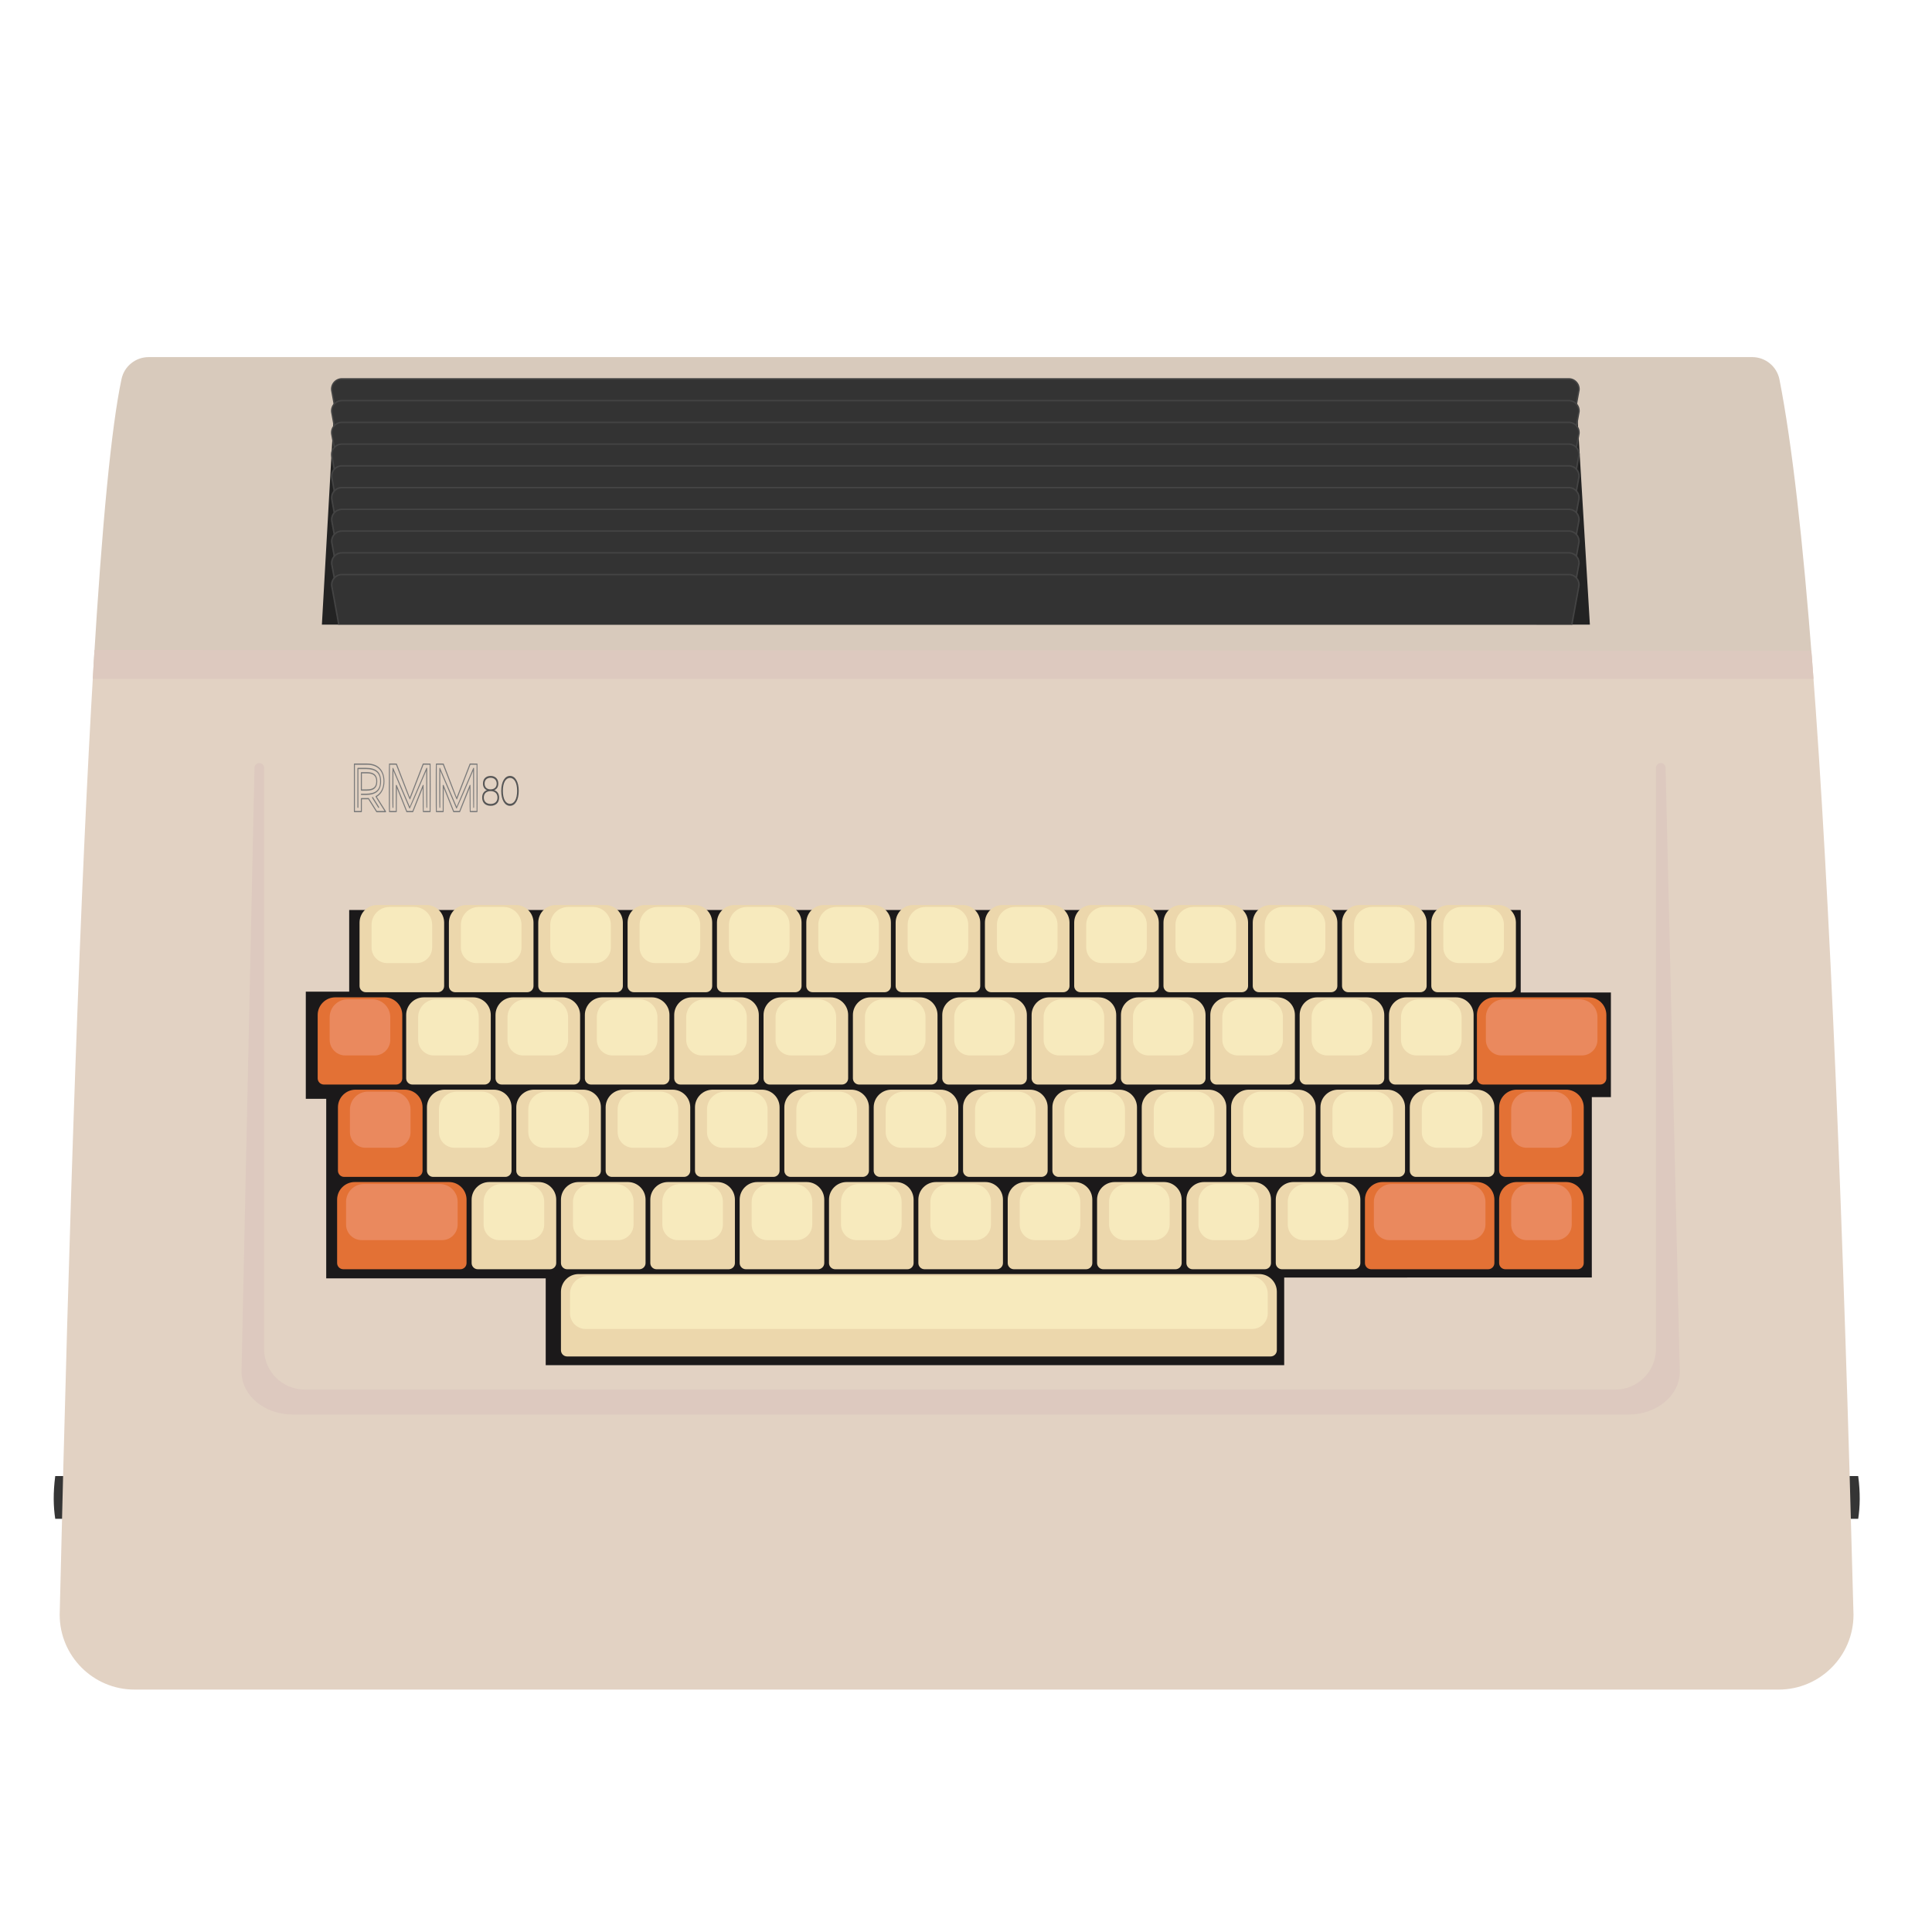 <svg xmlns="http://www.w3.org/2000/svg" viewBox="0 0 1000 1000"><defs><style>.cls-1{fill:#333;stroke:#444;stroke-miterlimit:10;stroke-width:.75px}.cls-6{fill:#e37135}.cls-8{fill:#ecd7ac}.cls-9{fill:#ea895e}.cls-11{fill:#f7eabd}</style></defs><g id="Body"><path d="M961.8 786.12h-5.38v-22.11h5.38c1.14 8.71.96 15.88 0 22.11m-933.21 0h5.38v-22.11h-5.38c-1.14 8.71-.96 15.88 0 22.11" style="fill:#353535"/><path d="M938.11 343.95c9.26 120.79 16.01 291.37 21.26 491.82 0 21.41-17.36 38.76-38.76 38.76H69.65c-21.41 0-38.76-17.36-38.76-38.76 4.99-211.9 10.78-379.09 17.57-491.83" style="fill:#e2d2c3"/><path d="M48.45 343.94c4.39-72.94 9.19-123.08 14.46-147.78 1.41-6.62 7.29-11.33 14.06-11.33h829.96c6.87 0 12.79 4.85 14.12 11.59 6.5 33.07 12.13 83.25 17.06 147.53" style="fill:#d8cabc"/><path d="M134.21 397.45 127.51 710c0 10.86 10.74 19.66 23.98 19.66h691.49c13.24 0 23.98-8.8 23.98-19.66l-7.35-312.55V698.2c0 12.99-10.53 23.53-23.53 23.53H157.73c-12.99 0-23.53-10.53-23.53-23.53V397.45Z" style="stroke:#ddc9bf;stroke-linejoin:round;stroke-width:5px;fill:#ddc9bf"/><path d="m937.56 336.85-888.65-.41-.9 14.94h890.66z" style="fill:#ddc9bf"/><path d="M822.92 323.31H166.61l6.66-118.02h642.6z" style="fill:#232323"/><path d="m175.36 222.03-3.58-19.69a5.28 5.28 0 0 1 5.2-6.23H812c3.09 0 5.53 2.65 5.27 5.73l-3.69 20.2" class="cls-1"/><path d="m175.36 233.28-3.58-19.69a5.28 5.28 0 0 1 5.2-6.23H812c3.09 0 5.53 2.65 5.27 5.73l-3.69 20.2" class="cls-1"/><path d="m175.36 244.53-3.58-19.69a5.28 5.28 0 0 1 5.2-6.23H812c3.09 0 5.53 2.65 5.27 5.73l-3.69 20.2" class="cls-1"/><path d="m175.36 255.79-3.58-19.69a5.28 5.28 0 0 1 5.2-6.23H812c3.09 0 5.53 2.65 5.27 5.73l-3.69 20.2" class="cls-1"/><path d="m175.36 267.04-3.58-19.69a5.28 5.28 0 0 1 5.2-6.23H812c3.09 0 5.53 2.65 5.27 5.73l-3.69 20.2" class="cls-1"/><path d="m175.36 278.3-3.58-19.69a5.28 5.28 0 0 1 5.2-6.23H812c3.09 0 5.53 2.65 5.27 5.73l-3.69 20.2" class="cls-1"/><path d="m175.36 289.55-3.58-19.69a5.28 5.28 0 0 1 5.2-6.23H812c3.09 0 5.53 2.65 5.27 5.73l-3.69 20.2" class="cls-1"/><path d="m175.36 300.8-3.58-19.69a5.28 5.28 0 0 1 5.2-6.23H812c3.09 0 5.53 2.65 5.27 5.73l-3.69 20.2" class="cls-1"/><path d="m175.36 312.06-3.58-19.69a5.28 5.28 0 0 1 5.2-6.23H812c3.09 0 5.53 2.65 5.27 5.73l-3.69 20.2" class="cls-1"/><path d="m175.36 323.31-3.58-19.69a5.28 5.28 0 0 1 5.2-6.23H812c3.09 0 5.53 2.65 5.27 5.73l-3.69 20.2" class="cls-1"/></g><g id="Layer_4" data-name="Layer 4"><path d="M194.98 420.41c-.09 0-.15-.04-.2-.11l-4.16-6.63-.76.04h-2.56v6.38c0 .18-.12.32-.26.32h-3.6c-.15 0-.26-.14-.26-.32V395.5c0-.18.12-.32.26-.32h6.42c6.66 0 9.13 4.33 9.13 9.27 0 3.43-1.31 6.35-3.95 7.97l4.74 7.5.06.18c0 .18-.12.32-.26.32h-4.59Zm-.52-7.93-.03-.07-.03-.14c0-.11.06-.22.15-.25 2.67-1.48 3.95-4.22 3.95-7.57 0-2.45-.64-4.62-2.01-6.13-1.4-1.55-3.55-2.49-6.63-2.49h-6.16v23.94h3.08v-6.38c0-.18.12-.32.26-.32h2.82c.29 0 .58 0 .87-.04.09 0 .17.04.2.14l4.16 6.6h3.92l-4.56-7.28Zm-9.48 5.37v-20.12c0-.18.12-.32.26-.32h4.04c5.38 0 7.96 2.2 7.96 7.03s-2.59 7.03-7.96 7.03h-2.24c-.15 0-.26-.14-.26-.32s.12-.32.26-.32h2.24c5.23 0 7.47-2.02 7.47-6.38s-2.27-6.38-7.47-6.38h-3.78v19.79c0 .18-.12.32-.26.32s-.26-.14-.26-.32Zm2.06-8.62c-.15 0-.26-.14-.26-.32v-8.94c0-.18.12-.32.26-.32h2.82c3.69 0 5.41 1.55 5.41 4.8s-1.71 4.8-5.41 4.8h-2.82Zm7.71-4.79c0-2.85-1.48-4.15-4.88-4.15h-2.56v8.29h2.56c3.4 0 4.88-1.3 4.88-4.15Zm1.04 13.63-3.17-5.08c-.03-.07-.06-.14-.06-.22s.03-.14.09-.22.12-.07.17-.07c.09 0 .15.04.2.11l3.17 5.08c.03.07.06.14.06.22s-.03.14-.09.22c-.06.04-.12.07-.17.07s-.15-.04-.2-.11m23.03-22.72c.06-.11.15-.18.23-.18 2.47 0 3.75.04 3.81.07.03.07.06 4.25.06 12.55s-.03 12.48-.06 12.51c-.06.07-.73.11-2.01.11s-1.92-.04-1.95-.11c-.06-.04-.09-4.18-.09-12.37l-4.94 12.3c-.03.11-.12.18-.23.18h-3.08c-.09 0-.17-.07-.23-.18l-4.91-12.3c0 8.19-.03 12.33-.06 12.37-.06.07-.73.11-2.01.11s-1.95-.04-1.98-.11c-.06-.04-.09-4.22-.09-12.51s.03-12.48.09-12.55c.03-.04.7-.07 1.98-.07s1.95.04 2.01.07c0 .04 2.27 5.88 6.74 17.49l6.71-17.38Zm3.6.47h-3.2l-6.89 17.81c-.06.11-.15.14-.23.18-.12 0-2.5-5.99-7.12-17.99h-3.17v23.94h3.08v-13.2c0-.18.09-.29.26-.32.09 0 .17.07.23.18l5.32 13.34h2.79l5.32-13.34c.09-.11.15-.18.23-.18s.15.04.2.07c.03.07.06 4.54.06 13.45h3.11v-23.94Zm-10.55 22.54L203.61 399v18.86c0 .22-.09.32-.26.32-.09 0-.15-.04-.17-.11-.06-.04-.09-3.46-.09-10.28s.03-10.24.09-10.31c.03-.04.09-.07.17-.07.12.04.2.11.23.22l8.52 19.9c5.73-13.34 8.58-20.01 8.6-20.05.03 0 .06-.04.09-.07.15 0 .23.04.26.07.03.07.03.11.06.11v20.26c0 .22-.09.32-.26.32-.06 0-.12-.04-.15-.11-.06-.04-.09-6.42-.09-19.07-5.55 13.02-8.4 19.51-8.49 19.54-.09 0-.17-.07-.26-.18Zm31.22-23.01c.06-.11.15-.18.23-.18 2.47 0 3.75.04 3.81.07.03.07.06 4.25.06 12.55s-.03 12.48-.06 12.51c-.06.07-.73.11-2.01.11s-1.92-.04-1.95-.11c-.06-.04-.09-4.18-.09-12.37l-4.94 12.3c-.03.11-.12.18-.23.18h-3.08c-.09 0-.17-.07-.23-.18l-4.91-12.3c0 8.19-.03 12.33-.06 12.37-.06.07-.73.11-2.01.11s-1.95-.04-1.98-.11c-.06-.04-.09-4.22-.09-12.51s.03-12.48.09-12.55c.03-.04.7-.07 1.98-.07s1.95.04 2.01.07c0 .04 2.27 5.88 6.74 17.49l6.71-17.38Zm3.6.47h-3.2l-6.89 17.81c-.06.11-.15.14-.23.18-.12 0-2.5-5.99-7.12-17.99h-3.17v23.94h3.08v-13.2c0-.18.09-.29.26-.32.09 0 .17.07.23.18l5.32 13.34h2.79l5.32-13.34c.09-.11.15-.18.23-.18s.15.04.2.07c.03.07.06 4.54.06 13.45h3.11v-23.94Zm-10.55 22.54L227.88 399v18.86c0 .22-.09.32-.26.32-.09 0-.15-.04-.17-.11-.06-.04-.09-3.46-.09-10.28s.03-10.24.09-10.31c.03-.04.09-.07.17-.07.12.04.2.11.23.22l8.52 19.9c5.73-13.34 8.58-20.01 8.6-20.05.03 0 .06-.04.09-.07.15 0 .23.04.26.07.03.07.03.11.06.11v20.26c0 .22-.09.32-.26.32-.06 0-.12-.04-.15-.11-.06-.04-.09-6.42-.09-19.07-5.55 13.02-8.4 19.51-8.49 19.54-.09 0-.17-.07-.26-.18Z" style="fill:#7a7a7a"/><path d="M258.34 412.79c0 2.66-1.67 4.29-4.4 4.29s-4.37-1.63-4.37-4.29c0-1.92.89-3.25 2.46-3.79-1.32-.57-2.05-1.76-2.05-3.44 0-2.44 1.55-3.94 3.95-3.94s3.99 1.5 3.99 3.94c0 1.68-.74 2.88-2.08 3.44 1.59.54 2.5 1.9 2.5 3.79m-.84 0c0-2.03-1.32-3.31-3.56-3.31s-3.52 1.29-3.52 3.31 1.29 3.33 3.52 3.33 3.56-1.29 3.56-3.33m-3.56-4.23c1.97 0 3.14-1.15 3.14-2.96s-1.22-3.03-3.14-3.03-3.11 1.15-3.11 3.01 1.14 2.99 3.11 2.99Zm5.5.79c0-4.77 1.87-7.74 4.53-7.74s4.53 2.96 4.53 7.74-1.87 7.74-4.53 7.74-4.53-2.96-4.53-7.74m8.22 0c0-4.25-1.51-6.71-3.69-6.71s-3.69 2.46-3.69 6.71 1.5 6.71 3.69 6.71 3.69-2.46 3.69-6.71" style="fill:#565656"/><path d="M180.74 471h606.38v42.71h46.68v54.17h-9.88v93.36H664.7v45.36H282.46v-44.92H168.85v-92.92h-10.57v-55.49h22.46z" style="fill:#1b191a"/></g><g id="Keys"><path d="M496.83 516.22h25.54c5.04 0 9.13 4.09 9.13 9.13v32.8c0 1.77-1.44 3.21-3.21 3.21h-37.37c-1.77 0-3.21-1.44-3.21-3.21v-32.8c0-5.04 4.09-9.13 9.13-9.13Z" class="cls-8"/><path d="M503.17 517.24h12.85c5.11 0 9.26 4.15 9.26 9.26v11.72c0 4.46-3.62 8.08-8.08 8.08H502c-4.46 0-8.08-3.62-8.08-8.08V526.5c0-5.11 4.15-9.26 9.26-9.26Z" class="cls-11"/><path d="M543.08 516.22h25.54c5.04 0 9.13 4.09 9.13 9.13v32.8c0 1.77-1.44 3.21-3.21 3.21h-37.37c-1.77 0-3.21-1.44-3.21-3.21v-32.8c0-5.04 4.09-9.13 9.13-9.13Z" class="cls-8"/><path d="M549.42 517.24h12.85c5.11 0 9.26 4.15 9.26 9.26v11.72c0 4.46-3.62 8.08-8.08 8.08h-15.2c-4.46 0-8.08-3.62-8.08-8.08V526.5c0-5.11 4.15-9.26 9.26-9.26Z" class="cls-11"/><path d="M589.32 516.22h25.54c5.04 0 9.13 4.09 9.13 9.13v32.8c0 1.77-1.44 3.21-3.21 3.21h-37.37c-1.77 0-3.21-1.44-3.21-3.21v-32.8c0-5.04 4.09-9.13 9.13-9.13Z" class="cls-8"/><path d="M595.67 517.24h12.85c5.11 0 9.26 4.15 9.26 9.26v11.72c0 4.46-3.62 8.08-8.08 8.08h-15.2c-4.46 0-8.08-3.62-8.08-8.08V526.5c0-5.11 4.15-9.26 9.26-9.26Z" class="cls-11"/><path d="M635.57 516.22h25.54c5.04 0 9.13 4.09 9.13 9.13v32.8c0 1.77-1.44 3.21-3.21 3.21h-37.37c-1.77 0-3.21-1.44-3.21-3.21v-32.8c0-5.04 4.09-9.13 9.13-9.13Z" class="cls-8"/><path d="M641.92 517.24h12.85c5.11 0 9.26 4.15 9.26 9.26v11.72c0 4.46-3.62 8.08-8.08 8.08h-15.2c-4.46 0-8.08-3.62-8.08-8.08V526.5c0-5.11 4.15-9.26 9.26-9.26Z" class="cls-11"/><path d="M311.84 516.22h25.54c5.04 0 9.13 4.09 9.13 9.13v32.8c0 1.77-1.44 3.21-3.21 3.21h-37.37c-1.77 0-3.21-1.44-3.21-3.21v-32.8c0-5.04 4.09-9.13 9.13-9.13Z" class="cls-8"/><path d="M318.18 517.24h12.85c5.11 0 9.26 4.15 9.26 9.26v11.72c0 4.46-3.62 8.08-8.08 8.08h-15.2c-4.46 0-8.08-3.62-8.08-8.08V526.5c0-5.11 4.15-9.26 9.26-9.26Z" class="cls-11"/><path d="M358.09 516.22h25.54c5.04 0 9.13 4.09 9.13 9.13v32.8c0 1.77-1.44 3.21-3.21 3.21h-37.37c-1.77 0-3.21-1.44-3.21-3.21v-32.8c0-5.04 4.09-9.13 9.13-9.13Z" class="cls-8"/><path d="M364.43 517.24h12.85c5.11 0 9.26 4.15 9.26 9.26v11.72c0 4.46-3.62 8.08-8.08 8.08h-15.2c-4.46 0-8.08-3.62-8.08-8.08V526.5c0-5.11 4.15-9.26 9.26-9.26Z" class="cls-11"/><path d="M219.35 516.22h25.54c5.04 0 9.13 4.09 9.13 9.13v32.8c0 1.77-1.44 3.21-3.21 3.21h-37.37c-1.77 0-3.21-1.44-3.21-3.21v-32.8c0-5.04 4.09-9.13 9.13-9.13Z" class="cls-8"/><path d="M225.69 517.24h12.85c5.11 0 9.26 4.15 9.26 9.26v11.72c0 4.46-3.62 8.08-8.08 8.08h-15.2c-4.46 0-8.08-3.62-8.08-8.08V526.5c0-5.11 4.15-9.26 9.26-9.26Z" class="cls-11"/><path d="M173.55 516.22h25.54c5.04 0 9.13 4.09 9.13 9.13v32.8c0 1.77-1.44 3.21-3.21 3.21h-37.37c-1.77 0-3.21-1.44-3.21-3.21v-32.8c0-5.04 4.09-9.13 9.13-9.13Z" class="cls-6"/><path d="M179.89 517.24h12.85c5.11 0 9.26 4.15 9.26 9.26v11.72c0 4.46-3.62 8.08-8.08 8.08h-15.2c-4.46 0-8.08-3.62-8.08-8.08V526.5c0-5.11 4.15-9.26 9.26-9.26Z" class="cls-9"/><path d="M184.04 564.02h25.54c5.04 0 9.13 4.09 9.13 9.13v32.8c0 1.77-1.44 3.21-3.21 3.21h-37.37c-1.77 0-3.21-1.44-3.21-3.21v-32.8c0-5.04 4.09-9.13 9.13-9.13Z" class="cls-6"/><path d="M190.38 565.03h12.85c5.11 0 9.26 4.15 9.26 9.26v11.72c0 4.46-3.62 8.08-8.08 8.08h-15.2c-4.46 0-8.08-3.62-8.08-8.08v-11.72c0-5.11 4.15-9.26 9.26-9.26Z" class="cls-9"/><path d="M785.07 564.02h25.54c5.04 0 9.13 4.09 9.13 9.13v32.8c0 1.77-1.44 3.21-3.21 3.21h-37.37c-1.77 0-3.21-1.44-3.21-3.21v-32.8c0-5.04 4.09-9.13 9.13-9.13Z" class="cls-6"/><path d="M791.42 565.03h12.85c5.11 0 9.26 4.15 9.26 9.26v11.72c0 4.46-3.62 8.08-8.08 8.08h-15.2c-4.46 0-8.08-3.62-8.08-8.08v-11.72c0-5.11 4.15-9.26 9.26-9.26Z" class="cls-9"/><path d="M785.07 611.82h25.54c5.04 0 9.13 4.09 9.13 9.13v32.8c0 1.77-1.44 3.21-3.21 3.21h-37.37c-1.77 0-3.21-1.44-3.21-3.21v-32.8c0-5.04 4.09-9.13 9.13-9.13Z" class="cls-6"/><path d="M791.42 612.83h12.85c5.11 0 9.26 4.15 9.26 9.26v11.72c0 4.46-3.62 8.08-8.08 8.08h-15.2c-4.46 0-8.08-3.62-8.08-8.08v-11.72c0-5.11 4.15-9.26 9.26-9.26Z" class="cls-9"/><path d="M715.61 611.82h48.75c5.04 0 9.13 4.09 9.13 9.13v32.8c0 1.77-1.44 3.21-3.21 3.21H709.7c-1.77 0-3.21-1.44-3.21-3.21v-32.8c0-5.04 4.09-9.13 9.13-9.13Z" class="cls-6"/><path d="M720.36 612.83h39.25c5.11 0 9.26 4.15 9.26 9.26v11.72c0 4.46-3.62 8.08-8.08 8.08h-41.6c-4.46 0-8.08-3.62-8.08-8.08v-11.72c0-5.11 4.15-9.26 9.26-9.26Z" class="cls-9"/><path d="M183.61 611.82h48.75c5.04 0 9.13 4.09 9.13 9.13v32.8c0 1.77-1.44 3.21-3.21 3.21H177.7c-1.77 0-3.21-1.44-3.21-3.21v-32.8c0-5.04 4.09-9.13 9.13-9.13Z" class="cls-6"/><path d="M188.37 612.83h39.25c5.11 0 9.26 4.15 9.26 9.26v11.72c0 4.46-3.62 8.08-8.08 8.08h-41.6c-4.46 0-8.08-3.62-8.08-8.08v-11.72c0-5.11 4.15-9.26 9.26-9.26Z" class="cls-9"/><path d="M773.57 516.22h48.75c5.04 0 9.13 4.09 9.13 9.13v32.8c0 1.77-1.44 3.21-3.21 3.21h-60.58c-1.77 0-3.21-1.44-3.21-3.21v-32.8c0-5.04 4.09-9.13 9.13-9.13Z" class="cls-6"/><path d="M778.33 517.24h39.25c5.11 0 9.26 4.15 9.26 9.26v11.72c0 4.46-3.62 8.08-8.08 8.08h-41.6c-4.46 0-8.08-3.62-8.08-8.08V526.5c0-5.11 4.15-9.26 9.26-9.26Z" class="cls-9"/><path d="M265.59 516.22h25.54c5.04 0 9.13 4.09 9.13 9.13v32.8c0 1.77-1.44 3.21-3.21 3.21h-37.37c-1.77 0-3.21-1.44-3.21-3.21v-32.8c0-5.04 4.09-9.13 9.13-9.13Z" class="cls-8"/><path d="M271.94 517.24h12.85c5.11 0 9.26 4.15 9.26 9.26v11.72c0 4.46-3.62 8.08-8.08 8.08h-15.2c-4.46 0-8.08-3.62-8.08-8.08V526.5c0-5.11 4.15-9.26 9.26-9.26Z" class="cls-11"/><path d="M404.33 516.22h25.54c5.04 0 9.13 4.09 9.13 9.13v32.8c0 1.77-1.44 3.21-3.21 3.21h-37.37c-1.77 0-3.21-1.44-3.21-3.21v-32.8c0-5.04 4.09-9.13 9.13-9.13Z" class="cls-8"/><path d="M410.68 517.24h12.85c5.11 0 9.26 4.15 9.26 9.26v11.72c0 4.46-3.62 8.08-8.08 8.08h-15.2c-4.46 0-8.08-3.62-8.08-8.08V526.5c0-5.11 4.15-9.26 9.26-9.26Z" class="cls-11"/><path d="M450.58 516.22h25.54c5.04 0 9.13 4.09 9.13 9.13v32.8c0 1.77-1.44 3.21-3.21 3.21h-37.37c-1.77 0-3.21-1.44-3.21-3.21v-32.8c0-5.04 4.09-9.13 9.13-9.13Z" class="cls-8"/><path d="M456.93 517.24h12.85c5.11 0 9.26 4.15 9.26 9.26v11.72c0 4.46-3.62 8.08-8.08 8.08h-15.2c-4.46 0-8.08-3.62-8.08-8.08V526.5c0-5.11 4.15-9.26 9.26-9.26Z" class="cls-11"/><path d="M681.82 516.22h25.54c5.04 0 9.13 4.09 9.13 9.13v32.8c0 1.77-1.44 3.21-3.21 3.21h-37.37c-1.77 0-3.21-1.44-3.21-3.21v-32.8c0-5.04 4.09-9.13 9.13-9.13Z" class="cls-8"/><path d="M688.16 517.24h12.85c5.11 0 9.26 4.15 9.26 9.26v11.72c0 4.46-3.62 8.08-8.08 8.08h-15.2c-4.46 0-8.08-3.62-8.08-8.08V526.5c0-5.11 4.15-9.26 9.26-9.26Z" class="cls-11"/><path d="M728.06 516.22h25.54c5.04 0 9.13 4.09 9.13 9.13v32.8c0 1.77-1.44 3.21-3.21 3.21h-37.37c-1.77 0-3.21-1.44-3.21-3.21v-32.8c0-5.04 4.09-9.13 9.13-9.13Z" class="cls-8"/><path d="M734.41 517.24h12.85c5.11 0 9.26 4.15 9.26 9.26v11.72c0 4.46-3.62 8.08-8.08 8.08h-15.2c-4.46 0-8.08-3.62-8.08-8.08V526.5c0-5.11 4.15-9.26 9.26-9.26Z" class="cls-11"/><path d="M507.59 564.02h25.54c5.04 0 9.13 4.09 9.13 9.13v32.8c0 1.77-1.44 3.21-3.21 3.21h-37.37c-1.77 0-3.21-1.44-3.21-3.21v-32.8c0-5.04 4.09-9.13 9.13-9.13Z" class="cls-8"/><path d="M513.93 565.03h12.85c5.11 0 9.26 4.15 9.26 9.26v11.72c0 4.46-3.62 8.08-8.08 8.08h-15.2c-4.46 0-8.08-3.62-8.08-8.08v-11.72c0-5.11 4.15-9.26 9.26-9.26Z" class="cls-11"/><path d="M553.83 564.02h25.54c5.04 0 9.13 4.09 9.13 9.13v32.8c0 1.77-1.44 3.21-3.21 3.21h-37.37c-1.77 0-3.21-1.44-3.21-3.21v-32.8c0-5.04 4.09-9.13 9.13-9.13Z" class="cls-8"/><path d="M560.18 565.03h12.85c5.11 0 9.26 4.15 9.26 9.26v11.72c0 4.46-3.62 8.08-8.08 8.08h-15.2c-4.46 0-8.08-3.62-8.08-8.08v-11.72c0-5.11 4.15-9.26 9.26-9.26Z" class="cls-11"/><path d="M600.08 564.02h25.54c5.04 0 9.13 4.09 9.13 9.13v32.8c0 1.77-1.44 3.21-3.21 3.21h-37.37c-1.77 0-3.21-1.44-3.21-3.21v-32.8c0-5.04 4.09-9.13 9.13-9.13Z" class="cls-8"/><path d="M606.43 565.03h12.85c5.11 0 9.26 4.15 9.26 9.26v11.72c0 4.46-3.62 8.08-8.08 8.08h-15.2c-4.46 0-8.08-3.62-8.08-8.08v-11.72c0-5.11 4.15-9.26 9.26-9.26Z" class="cls-11"/><path d="M646.33 564.02h25.54c5.04 0 9.13 4.09 9.13 9.13v32.8c0 1.77-1.44 3.21-3.21 3.21h-37.37c-1.77 0-3.21-1.44-3.21-3.21v-32.8c0-5.04 4.09-9.13 9.13-9.13Z" class="cls-8"/><path d="M652.67 565.03h12.85c5.11 0 9.26 4.15 9.26 9.26v11.72c0 4.46-3.62 8.08-8.08 8.08h-15.2c-4.46 0-8.08-3.62-8.08-8.08v-11.72c0-5.11 4.15-9.26 9.26-9.26Z" class="cls-11"/><path d="M322.6 564.02h25.54c5.04 0 9.13 4.09 9.13 9.13v32.8c0 1.77-1.44 3.21-3.21 3.21h-37.37c-1.77 0-3.21-1.44-3.21-3.21v-32.8c0-5.04 4.09-9.13 9.13-9.13Z" class="cls-8"/><path d="M328.94 565.03h12.85c5.11 0 9.26 4.15 9.26 9.26v11.72c0 4.46-3.62 8.08-8.08 8.08h-15.2c-4.46 0-8.08-3.62-8.08-8.08v-11.72c0-5.11 4.15-9.26 9.26-9.26Z" class="cls-11"/><path d="M368.84 564.02h25.54c5.04 0 9.13 4.09 9.13 9.13v32.8c0 1.77-1.44 3.21-3.21 3.21h-37.37c-1.77 0-3.21-1.44-3.21-3.21v-32.8c0-5.04 4.09-9.13 9.13-9.13Z" class="cls-8"/><path d="M375.19 565.03h12.85c5.11 0 9.26 4.15 9.26 9.26v11.72c0 4.46-3.62 8.08-8.08 8.08h-15.2c-4.46 0-8.08-3.62-8.08-8.08v-11.72c0-5.11 4.15-9.26 9.26-9.26Z" class="cls-11"/><path d="M230.1 564.02h25.54c5.04 0 9.13 4.09 9.13 9.13v32.8c0 1.77-1.44 3.21-3.21 3.21h-37.37c-1.77 0-3.21-1.44-3.21-3.21v-32.8c0-5.04 4.09-9.13 9.13-9.13Z" class="cls-8"/><path d="M236.45 565.03h12.85c5.11 0 9.26 4.15 9.26 9.26v11.72c0 4.46-3.62 8.08-8.08 8.08h-15.2c-4.46 0-8.08-3.62-8.08-8.08v-11.72c0-5.11 4.15-9.26 9.26-9.26Z" class="cls-11"/><path d="M276.35 564.02h25.54c5.04 0 9.13 4.09 9.13 9.13v32.8c0 1.77-1.44 3.21-3.21 3.21h-37.37c-1.77 0-3.21-1.44-3.21-3.21v-32.8c0-5.04 4.09-9.13 9.13-9.13Z" class="cls-8"/><path d="M282.69 565.03h12.85c5.11 0 9.26 4.15 9.26 9.26v11.72c0 4.46-3.62 8.08-8.08 8.08h-15.2c-4.46 0-8.08-3.62-8.08-8.08v-11.72c0-5.11 4.15-9.26 9.26-9.26Z" class="cls-11"/><path d="M415.09 564.02h25.54c5.04 0 9.13 4.09 9.13 9.13v32.8c0 1.77-1.44 3.21-3.21 3.21h-37.37c-1.77 0-3.21-1.44-3.21-3.21v-32.8c0-5.04 4.09-9.13 9.13-9.13Z" class="cls-8"/><path d="M421.44 565.03h12.85c5.11 0 9.26 4.15 9.26 9.26v11.72c0 4.46-3.62 8.08-8.08 8.08h-15.2c-4.46 0-8.08-3.62-8.08-8.08v-11.72c0-5.11 4.15-9.26 9.26-9.26Z" class="cls-11"/><path d="M461.34 564.02h25.54c5.04 0 9.13 4.09 9.13 9.13v32.8c0 1.77-1.44 3.21-3.21 3.21h-37.37c-1.77 0-3.21-1.44-3.21-3.21v-32.8c0-5.04 4.09-9.13 9.13-9.13Z" class="cls-8"/><path d="M467.68 565.03h12.85c5.11 0 9.26 4.15 9.26 9.26v11.72c0 4.46-3.62 8.08-8.08 8.08h-15.2c-4.46 0-8.08-3.62-8.08-8.08v-11.72c0-5.11 4.15-9.26 9.26-9.26Z" class="cls-11"/><path d="M692.57 564.02h25.54c5.04 0 9.13 4.09 9.13 9.13v32.8c0 1.77-1.44 3.21-3.21 3.21h-37.37c-1.77 0-3.21-1.44-3.21-3.21v-32.8c0-5.04 4.09-9.13 9.13-9.13Z" class="cls-8"/><path d="M698.92 565.03h12.85c5.11 0 9.26 4.15 9.26 9.26v11.72c0 4.46-3.62 8.08-8.08 8.08h-15.2c-4.46 0-8.08-3.62-8.08-8.08v-11.72c0-5.11 4.15-9.26 9.26-9.26Z" class="cls-11"/><path d="M738.82 564.02h25.54c5.04 0 9.13 4.09 9.13 9.13v32.8c0 1.77-1.44 3.21-3.21 3.21h-37.37c-1.77 0-3.21-1.44-3.21-3.21v-32.8c0-5.04 4.09-9.13 9.13-9.13Z" class="cls-8"/><path d="M745.17 565.03h12.85c5.11 0 9.26 4.15 9.26 9.26v11.72c0 4.46-3.62 8.08-8.08 8.08H744c-4.46 0-8.08-3.62-8.08-8.08v-11.72c0-5.11 4.15-9.26 9.26-9.26Z" class="cls-11"/><path d="M530.71 611.82h25.54c5.04 0 9.13 4.09 9.13 9.13v32.8c0 1.77-1.44 3.21-3.21 3.21H524.8c-1.77 0-3.21-1.44-3.21-3.21v-32.8c0-5.04 4.09-9.13 9.13-9.13Z" class="cls-8"/><path d="M537.05 612.83h12.85c5.11 0 9.26 4.15 9.26 9.26v11.72c0 4.46-3.62 8.08-8.08 8.08h-15.2c-4.46 0-8.08-3.62-8.08-8.08v-11.72c0-5.11 4.15-9.26 9.26-9.26Z" class="cls-11"/><path d="M576.96 611.82h25.54c5.04 0 9.13 4.09 9.13 9.13v32.8c0 1.77-1.44 3.21-3.21 3.21h-37.37c-1.77 0-3.21-1.44-3.21-3.21v-32.8c0-5.04 4.09-9.13 9.13-9.13Z" class="cls-8"/><path d="M583.3 612.83h12.85c5.11 0 9.26 4.15 9.26 9.26v11.72c0 4.46-3.62 8.08-8.08 8.08h-15.2c-4.46 0-8.08-3.62-8.08-8.08v-11.72c0-5.11 4.15-9.26 9.26-9.26Z" class="cls-11"/><path d="M623.2 611.82h25.54c5.04 0 9.13 4.09 9.13 9.13v32.8c0 1.77-1.44 3.21-3.21 3.21h-37.37c-1.77 0-3.21-1.44-3.21-3.21v-32.8c0-5.04 4.09-9.13 9.13-9.13Z" class="cls-8"/><path d="M629.55 612.83h12.85c5.11 0 9.26 4.15 9.26 9.26v11.72c0 4.46-3.62 8.08-8.08 8.08h-15.2c-4.46 0-8.08-3.62-8.08-8.08v-11.72c0-5.11 4.15-9.26 9.26-9.26Z" class="cls-11"/><path d="M669.45 611.82h25.54c5.04 0 9.13 4.09 9.13 9.13v32.8c0 1.77-1.44 3.21-3.21 3.21h-37.37c-1.77 0-3.21-1.44-3.21-3.21v-32.8c0-5.04 4.09-9.13 9.13-9.13Z" class="cls-8"/><path d="M675.8 612.83h12.85c5.11 0 9.26 4.15 9.26 9.26v11.72c0 4.46-3.62 8.08-8.08 8.08h-15.2c-4.46 0-8.08-3.62-8.08-8.08v-11.72c0-5.11 4.15-9.26 9.26-9.26Z" class="cls-11"/><path d="M299.47 659.46h352.29c5.04 0 9.13 4.09 9.13 9.13v30.3c0 1.77-1.44 3.21-3.21 3.21H293.56c-1.77 0-3.21-1.44-3.21-3.21v-30.3c0-5.04 4.09-9.13 9.13-9.13Z" class="cls-8"/><path d="M304.3 660.42h342.62c5.11 0 9.26 4.15 9.26 9.26v10.11c0 4.46-3.62 8.08-8.08 8.08H303.13c-4.46 0-8.08-3.62-8.08-8.08v-10.11c0-5.11 4.15-9.26 9.26-9.26Z" class="cls-11"/><path d="M345.72 611.82h25.54c5.04 0 9.13 4.09 9.13 9.13v32.8c0 1.77-1.44 3.21-3.21 3.21h-37.37c-1.77 0-3.21-1.44-3.21-3.21v-32.8c0-5.04 4.09-9.13 9.13-9.13Z" class="cls-8"/><path d="M352.07 612.83h12.85c5.11 0 9.26 4.15 9.26 9.26v11.72c0 4.46-3.62 8.08-8.08 8.08h-15.2c-4.46 0-8.08-3.62-8.08-8.08v-11.72c0-5.11 4.15-9.26 9.26-9.26Z" class="cls-11"/><path d="M391.97 611.82h25.54c5.04 0 9.13 4.09 9.13 9.13v32.8c0 1.77-1.44 3.21-3.21 3.21h-37.37c-1.77 0-3.21-1.44-3.21-3.21v-32.8c0-5.04 4.09-9.13 9.13-9.13Z" class="cls-8"/><path d="M398.31 612.83h12.85c5.11 0 9.26 4.15 9.26 9.26v11.72c0 4.46-3.62 8.08-8.08 8.08h-15.2c-4.46 0-8.08-3.62-8.08-8.08v-11.72c0-5.11 4.15-9.26 9.26-9.26Z" class="cls-11"/><path d="M253.23 611.82h25.54c5.04 0 9.13 4.09 9.13 9.13v32.8c0 1.77-1.44 3.21-3.21 3.21h-37.37c-1.77 0-3.21-1.44-3.21-3.21v-32.8c0-5.04 4.09-9.13 9.13-9.13Z" class="cls-8"/><path d="M259.57 612.83h12.85c5.11 0 9.26 4.15 9.26 9.26v11.72c0 4.46-3.62 8.08-8.08 8.08h-15.2c-4.46 0-8.08-3.62-8.08-8.08v-11.72c0-5.11 4.15-9.26 9.26-9.26Z" class="cls-11"/><path d="M299.47 611.82h25.54c5.04 0 9.13 4.09 9.13 9.13v32.8c0 1.77-1.44 3.21-3.21 3.21h-37.37c-1.77 0-3.21-1.44-3.21-3.21v-32.8c0-5.04 4.09-9.13 9.13-9.13Z" class="cls-8"/><path d="M305.82 612.83h12.85c5.11 0 9.26 4.15 9.26 9.26v11.72c0 4.46-3.62 8.08-8.08 8.08h-15.2c-4.46 0-8.08-3.62-8.08-8.08v-11.72c0-5.11 4.15-9.26 9.26-9.26Z" class="cls-11"/><path d="M438.21 611.82h25.54c5.04 0 9.13 4.09 9.13 9.13v32.8c0 1.77-1.44 3.21-3.21 3.21H432.3c-1.77 0-3.21-1.44-3.21-3.21v-32.8c0-5.04 4.09-9.13 9.13-9.13Z" class="cls-8"/><path d="M444.56 612.83h12.85c5.11 0 9.26 4.15 9.26 9.26v11.72c0 4.46-3.62 8.08-8.08 8.08h-15.2c-4.46 0-8.08-3.62-8.08-8.08v-11.72c0-5.11 4.15-9.26 9.26-9.26Z" class="cls-11"/><path d="M484.46 611.82H510c5.04 0 9.13 4.09 9.13 9.13v32.8c0 1.77-1.44 3.21-3.21 3.21h-37.37c-1.77 0-3.21-1.44-3.21-3.21v-32.8c0-5.04 4.09-9.13 9.13-9.13Z" class="cls-8"/><path d="M490.81 612.83h12.85c5.11 0 9.26 4.15 9.26 9.26v11.72c0 4.46-3.62 8.08-8.08 8.08h-15.2c-4.46 0-8.08-3.62-8.08-8.08v-11.72c0-5.11 4.15-9.26 9.26-9.26Z" class="cls-11"/><path d="M472.7 468.43h25.54c5.04 0 9.13 4.09 9.13 9.13v32.8c0 1.77-1.44 3.21-3.21 3.21h-37.37c-1.77 0-3.21-1.44-3.21-3.21v-32.8c0-5.04 4.09-9.13 9.13-9.13Z" class="cls-8"/><path d="M479.05 469.44h12.85c5.11 0 9.26 4.15 9.26 9.26v11.72c0 4.46-3.62 8.08-8.08 8.08h-15.2c-4.46 0-8.08-3.62-8.08-8.08V478.7c0-5.11 4.15-9.26 9.26-9.26Z" class="cls-11"/><path d="M518.91 468.43h25.54c5.04 0 9.13 4.09 9.13 9.13v32.8c0 1.77-1.44 3.21-3.21 3.21H513c-1.77 0-3.21-1.44-3.21-3.21v-32.8c0-5.04 4.09-9.13 9.13-9.13Z" class="cls-8"/><path d="M525.26 469.44h12.85c5.11 0 9.26 4.15 9.26 9.26v11.72c0 4.46-3.62 8.08-8.08 8.08h-15.2c-4.46 0-8.08-3.62-8.08-8.08V478.7c0-5.11 4.15-9.26 9.26-9.26Z" class="cls-11"/><path d="M565.12 468.43h25.54c5.04 0 9.13 4.09 9.13 9.13v32.8c0 1.77-1.44 3.21-3.21 3.21h-37.37c-1.77 0-3.21-1.44-3.21-3.21v-32.8c0-5.04 4.09-9.13 9.13-9.13Z" class="cls-8"/><path d="M571.47 469.44h12.85c5.11 0 9.26 4.15 9.26 9.26v11.72c0 4.46-3.62 8.08-8.08 8.08h-15.2c-4.46 0-8.08-3.62-8.08-8.08V478.7c0-5.11 4.15-9.26 9.26-9.26Z" class="cls-11"/><path d="M611.33 468.43h25.54c5.04 0 9.13 4.09 9.13 9.13v32.8c0 1.77-1.44 3.21-3.21 3.21h-37.37c-1.77 0-3.21-1.44-3.21-3.21v-32.8c0-5.04 4.09-9.13 9.13-9.13Z" class="cls-8"/><path d="M617.68 469.44h12.85c5.11 0 9.26 4.15 9.26 9.26v11.72c0 4.46-3.62 8.08-8.08 8.08h-15.2c-4.46 0-8.08-3.62-8.08-8.08V478.7c0-5.11 4.15-9.26 9.26-9.26Z" class="cls-11"/><path d="M287.72 468.43h25.54c5.04 0 9.13 4.09 9.13 9.13v32.8c0 1.77-1.44 3.21-3.21 3.21h-37.37c-1.77 0-3.21-1.44-3.21-3.21v-32.8c0-5.04 4.09-9.13 9.13-9.13Z" class="cls-8"/><path d="M294.06 469.44h12.85c5.11 0 9.26 4.15 9.26 9.26v11.72c0 4.46-3.62 8.08-8.08 8.08h-15.2c-4.46 0-8.08-3.62-8.08-8.08V478.7c0-5.11 4.15-9.26 9.26-9.26Z" class="cls-11"/><path d="M333.96 468.43h25.54c5.04 0 9.13 4.09 9.13 9.13v32.8c0 1.77-1.44 3.21-3.21 3.21h-37.37c-1.77 0-3.21-1.44-3.21-3.21v-32.8c0-5.04 4.09-9.13 9.13-9.13Z" class="cls-8"/><path d="M340.31 469.44h12.85c5.11 0 9.26 4.15 9.26 9.26v11.72c0 4.46-3.62 8.08-8.08 8.08h-15.2c-4.46 0-8.08-3.62-8.08-8.08V478.7c0-5.11 4.15-9.26 9.26-9.26Z" class="cls-11"/><path d="M195.22 468.43h25.54c5.04 0 9.13 4.09 9.13 9.13v32.8c0 1.77-1.44 3.21-3.21 3.21h-37.37c-1.77 0-3.21-1.44-3.21-3.21v-32.8c0-5.04 4.09-9.13 9.13-9.13Z" class="cls-8"/><path d="M201.57 469.44h12.85c5.11 0 9.26 4.15 9.26 9.26v11.72c0 4.46-3.62 8.08-8.08 8.08h-15.2c-4.46 0-8.08-3.62-8.08-8.08V478.7c0-5.11 4.15-9.26 9.26-9.26Z" class="cls-11"/><path d="M241.47 468.43h25.54c5.04 0 9.13 4.09 9.13 9.13v32.8c0 1.77-1.44 3.21-3.21 3.21h-37.37c-1.77 0-3.21-1.44-3.21-3.21v-32.8c0-5.04 4.09-9.13 9.13-9.13Z" class="cls-8"/><path d="M247.81 469.44h12.85c5.11 0 9.26 4.15 9.26 9.26v11.72c0 4.46-3.62 8.08-8.08 8.08h-15.2c-4.46 0-8.08-3.62-8.08-8.08V478.7c0-5.11 4.15-9.26 9.26-9.26Z" class="cls-11"/><path d="M380.21 468.43h25.54c5.04 0 9.13 4.09 9.13 9.13v32.8c0 1.77-1.44 3.21-3.21 3.21H374.3c-1.77 0-3.21-1.44-3.21-3.21v-32.8c0-5.04 4.09-9.13 9.13-9.13Z" class="cls-8"/><path d="M386.56 469.44h12.85c5.11 0 9.26 4.15 9.26 9.26v11.72c0 4.46-3.62 8.08-8.08 8.08h-15.2c-4.46 0-8.08-3.62-8.08-8.08V478.7c0-5.11 4.15-9.26 9.26-9.26Z" class="cls-11"/><path d="M426.46 468.43H452c5.04 0 9.13 4.09 9.13 9.13v32.8c0 1.77-1.44 3.21-3.21 3.21h-37.37c-1.77 0-3.21-1.44-3.21-3.21v-32.8c0-5.04 4.09-9.13 9.13-9.13Z" class="cls-8"/><path d="M432.8 469.44h12.85c5.11 0 9.26 4.15 9.26 9.26v11.72c0 4.46-3.62 8.08-8.08 8.08h-15.2c-4.46 0-8.08-3.62-8.08-8.08V478.7c0-5.11 4.15-9.26 9.26-9.26Z" class="cls-11"/><path d="M657.54 468.43h25.54c5.04 0 9.13 4.09 9.13 9.13v32.8c0 1.77-1.44 3.21-3.21 3.21h-37.37c-1.77 0-3.21-1.44-3.21-3.21v-32.8c0-5.04 4.09-9.13 9.13-9.13Z" class="cls-8"/><path d="M663.89 469.44h12.85c5.11 0 9.26 4.15 9.26 9.26v11.72c0 4.46-3.62 8.08-8.08 8.08h-15.2c-4.46 0-8.08-3.62-8.08-8.08V478.7c0-5.11 4.15-9.26 9.26-9.26Z" class="cls-11"/><path d="M703.75 468.43h25.54c5.04 0 9.13 4.09 9.13 9.13v32.8c0 1.77-1.44 3.21-3.21 3.21h-37.37c-1.77 0-3.21-1.44-3.21-3.21v-32.8c0-5.04 4.09-9.13 9.13-9.13Z" class="cls-8"/><path d="M710.1 469.44h12.85c5.11 0 9.26 4.15 9.26 9.26v11.72c0 4.46-3.62 8.08-8.08 8.08h-15.2c-4.46 0-8.08-3.62-8.08-8.08V478.7c0-5.11 4.15-9.26 9.26-9.26Z" class="cls-11"/><path d="M749.96 468.43h25.54c5.04 0 9.13 4.09 9.13 9.13v32.8c0 1.77-1.44 3.21-3.21 3.21h-37.37c-1.77 0-3.21-1.44-3.21-3.21v-32.8c0-5.04 4.09-9.13 9.13-9.13Z" class="cls-8"/><path d="M756.31 469.44h12.85c5.11 0 9.26 4.15 9.26 9.26v11.72c0 4.46-3.62 8.08-8.08 8.08h-15.2c-4.46 0-8.08-3.62-8.08-8.08V478.7c0-5.11 4.15-9.26 9.26-9.26Z" class="cls-11"/></g></svg>